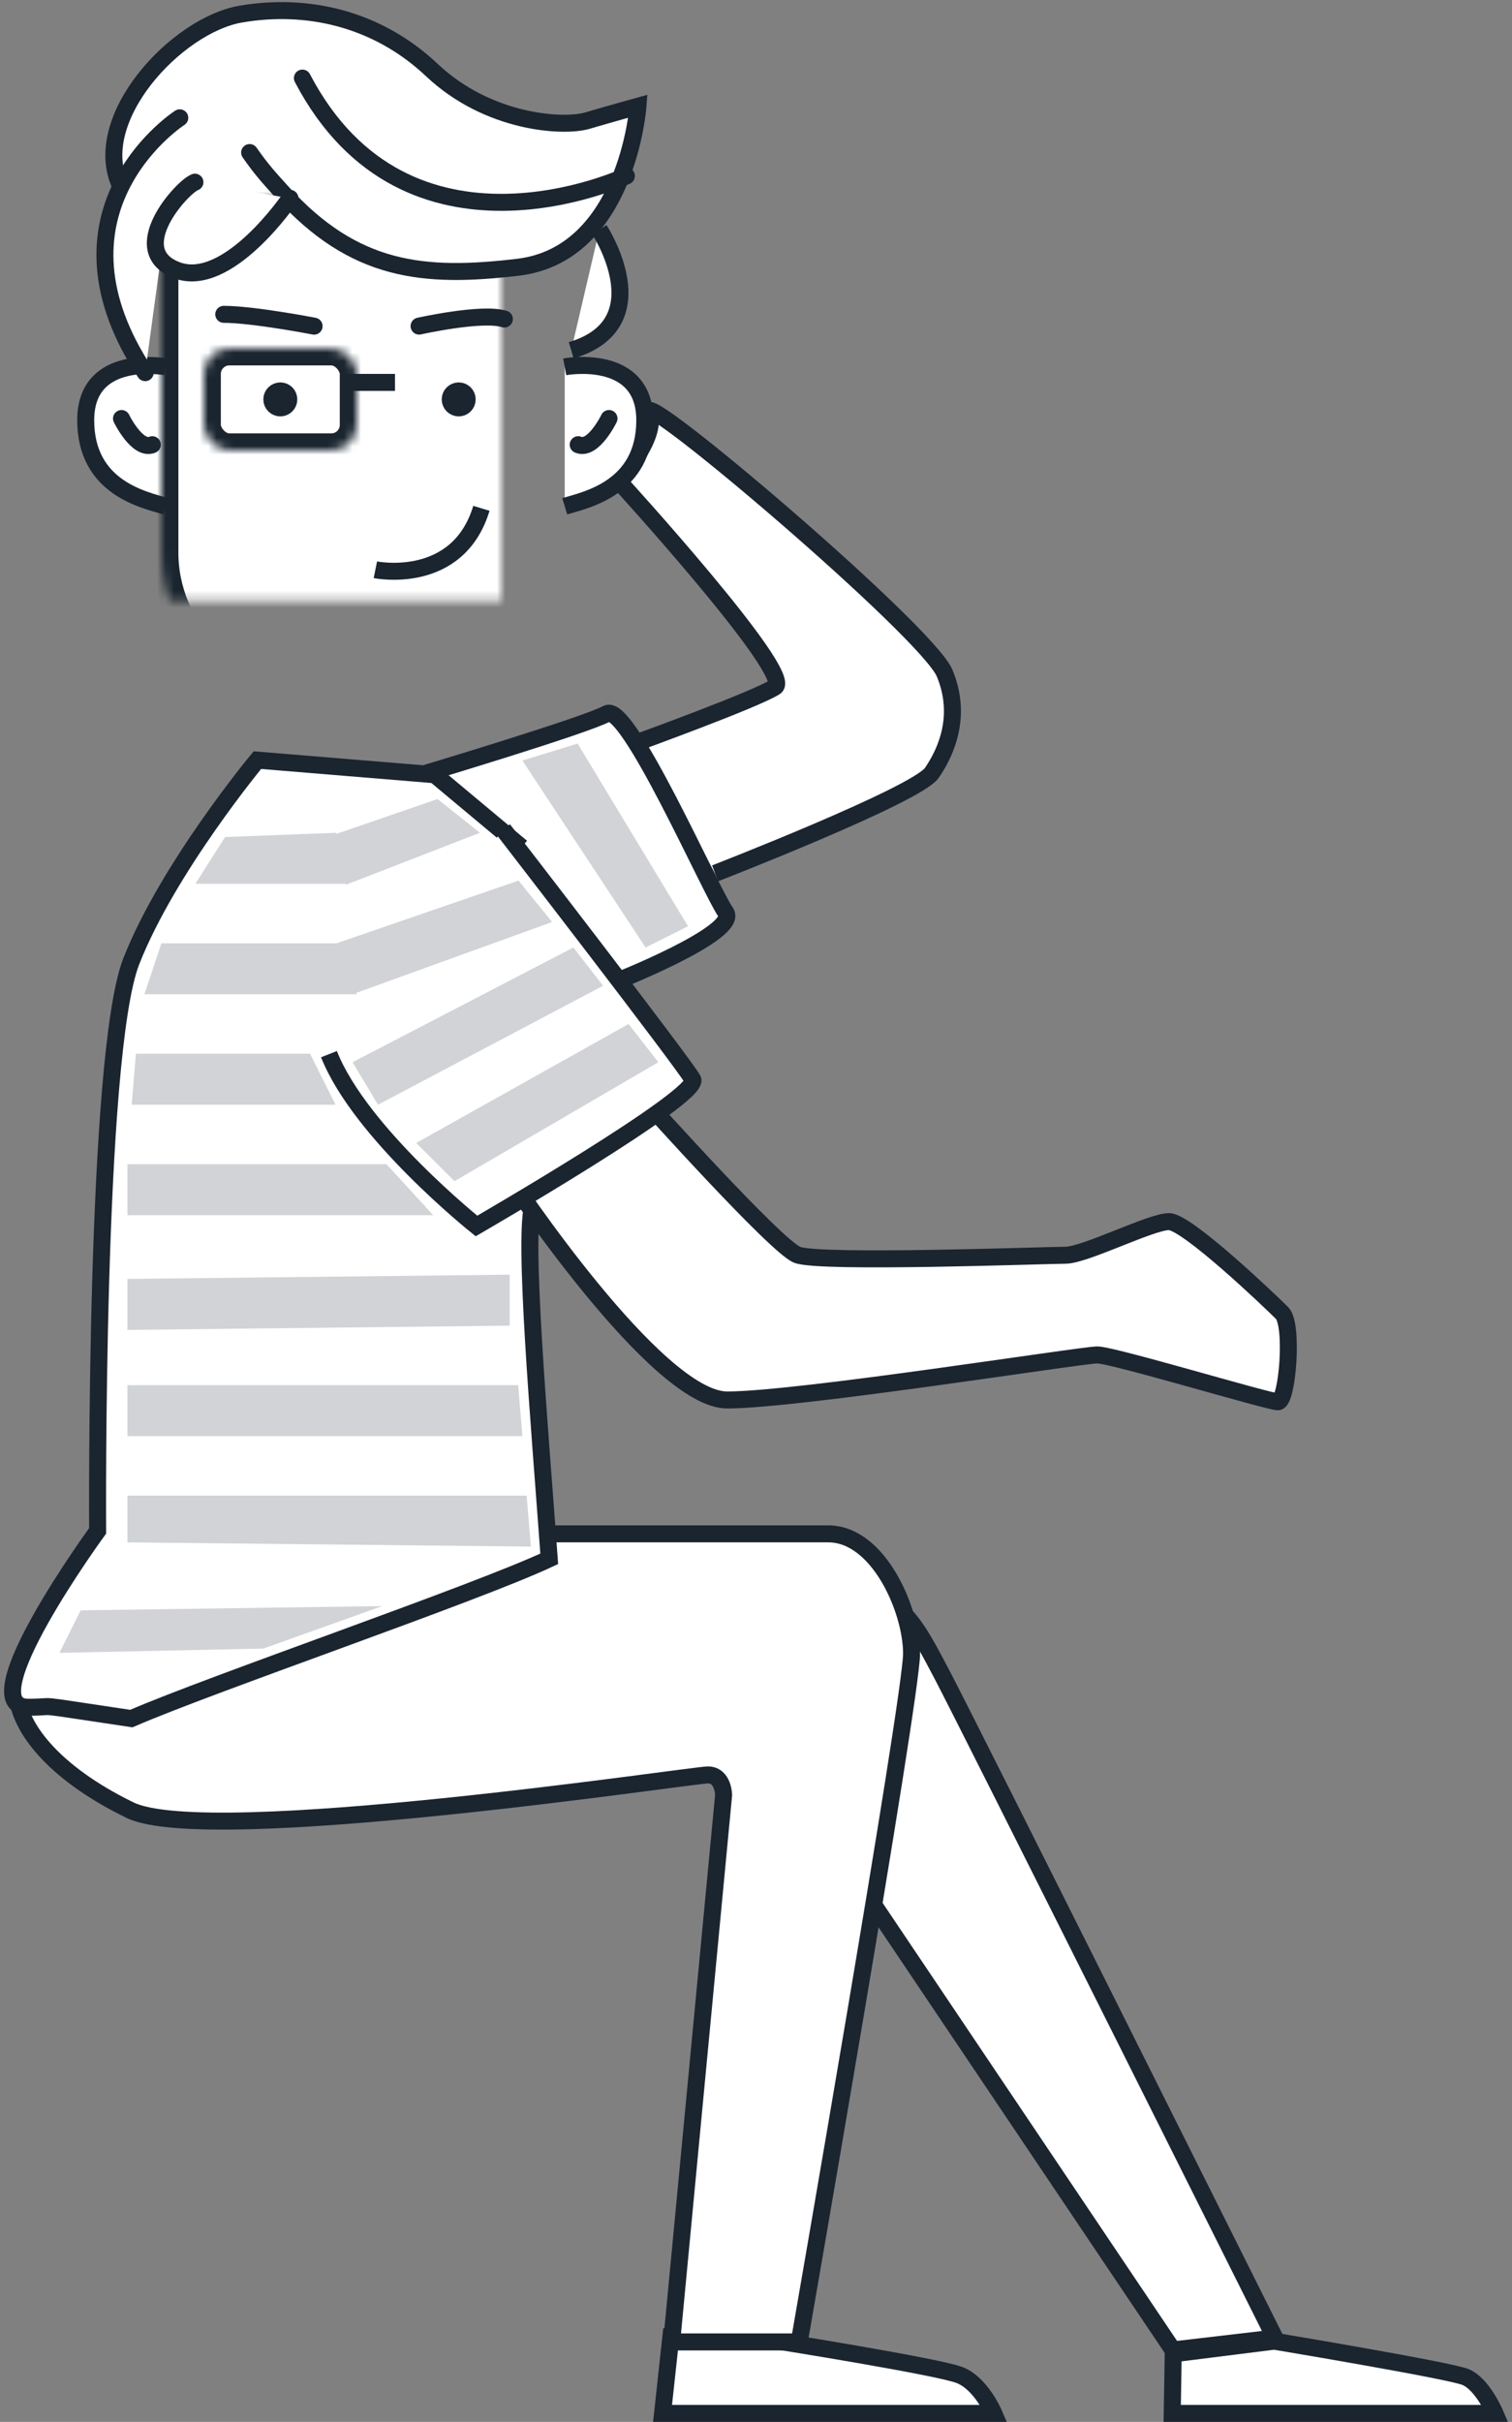 <svg width="178" height="285" viewBox="0 0 178 285" xmlns="http://www.w3.org/2000/svg" xmlns:xlink="http://www.w3.org/1999/xlink">
  <rect x="0" y="0" width="178" height="285" fill="#808080" stroke="none"/>
  <title>
    developer
  </title>
  <defs>
    <path d="M33 0h14v17H33V0z" id="a"/>
    <mask id="g" x="0" y="0" width="14" height="17" fill="#fff">
      <use xlink:href="#a"/>
    </mask>
    <path d="M58 17.997V64c0 9.39-7.602 17-17 17H26c-9.39 0-17-7.604-17-17V25.505l14-3.496 16.966-10.65 16.806 7.973L58 17.997z" id="b"/>
    <mask id="h" x="0" y="0" width="49" height="69.641" fill="#fff">
      <use xlink:href="#b"/>
    </mask>
    <rect id="c" width="18" height="12" rx="3"/>
    <mask id="i" x="0" y="0" width="18" height="12" fill="#fff">
      <use xlink:href="#c"/>
    </mask>
    <rect id="d" x="21" width="18" height="12" rx="3"/>
    <mask id="j" x="0" y="0" width="18" height="12" fill="#fff">
      <use xlink:href="#d"/>
    </mask>
    <path id="e" d="M74 55h10v11H74z"/>
    <mask id="k" x="0" y="0" width="10" height="11" fill="#fff">
      <use xlink:href="#e"/>
    </mask>
    <rect id="f" x="72" y="48" width="14" height="10" rx="4"/>
    <mask id="l" x="0" y="0" width="14" height="10" fill="#fff">
      <use xlink:href="#f"/>
    </mask>
  </defs>
  <g fill="none" fill-rule="evenodd">
    <g stroke="#1A2530" stroke-width="2" fill="#FFF">
      <path d="M75.303 87.268s13.593-4.932 15.947-6.423c2.354-1.49-18.478-24.296-18.478-24.296s4.738-5.06 3.634-8.035c-1.103-2.975 32.75 25.8 34.796 30.692 2.047 4.892.297 9.13-1.5 11.74-1.797 2.613-25.512 11.824-25.512 11.824"/>
      <path d="M49.825 91.09s19.138-5.737 21.62-7.108c2.483-1.37 12.242 20.944 13.983 23.362 1.74 2.418-13.215 8.284-13.215 8.284"/>
    </g>
    <g transform="translate(1 79)" stroke="#1A2530" fill="#FFF">
      <path d="M87.092 108.57s6.127-.153 12.02-.153c5.892 0 7.76 3.933 10.736 9.55 2.974 5.615 39.244 78.165 39.244 78.165l-12.013 1.402-49.988-74.33V108.57z" stroke-width="2"/>
      <path d="M149 196.5s20.5 3.42 22.5 4.21S175 205 175 205h-38l.116-7.005L149 196.5z" stroke-width="2"/>
      <path d="M90.107 196.42s19.393 3.085 21.893 4.082c2.5.998 4 4.498 4 4.498H77l.975-8.995 12.132.415z" stroke-width="2"/>
      <path d="M51.81 101.5h44.705c5.893 0 9.8 8.935 9.8 14.084 0 5.15-13.223 81.008-13.223 81.008h-15.02l6.114-64.355s-.023-2.37-1.857-2.37-58.797 8.625-68.017 4.147C5.093 129.534 1 124 1 120" stroke-width="2"/>
      <use mask="url(#g)" stroke-width="4" xlink:href="#a"/>
      <path d="M60.404 20.705l-10.22-8.534L29.3 10.45s-10.513 12.65-14.84 23.657c-4.327 11.008-3.966 67.037-3.966 67.037s-15.156 20.76-8.178 20.76c4.032 0-.64-.563 12.144 1.334 9.537-4.142 40.405-14.675 49.2-18.8C62.517 88.69 60.494 65.834 61.81 62.6" stroke-width="2"/>
    </g>
    <g transform="translate(10 1)">
      <path d="M56.48 42.166s9.428-1.756 9.428 6.278c0 8.035-6.976 9.388-9.427 10.133" stroke="#1A2530" stroke-width="2" fill="#FFF"/>
      <path d="M61.695 48.25s-1.862 3.83-3.627 3.082" stroke="#1A2530" stroke-width="2" stroke-linecap="round"/>
      <g stroke="#1A2530" stroke-width="2">
        <path d="M9.52 42.166S.09 40.41.09 48.444c0 8.035 6.976 9.388 9.427 10.133" fill="#FFF"/>
        <path d="M4.305 48.25s1.862 3.83 3.627 3.082" stroke-linecap="round"/>
      </g>
      <path fill="#FFF" d="M11.824 17.587l-2.97 3.37 3.8 3.83 6.982 1.576 8.187-3.925-3.707-6.736-10.782-.834"/>
      <use stroke="#1A2530" mask="url(#h)" stroke-width="4" fill="#FFF" xlink:href="#b"/>
      <g stroke="#1A2530" stroke-width="2" fill="#FFF">
        <path d="M4.196 20.878c-3.744-7.82 6.54-18.91 14.14-20.216 7.6-1.306 15.915.366 22.523 6.6 6.606 6.23 15.442 6.773 18.287 5.934 2.845-.838 5.958-1.696 5.958-1.696s-1.268 17.438-14.153 18.953c-11.054 1.3-19.24.585-27.798-8.903-1.417-1.57-2.313-2.515-3.765-4.598" stroke-linecap="round"/>
        <path d="M63.74 19.706S37.97 31.824 25.6 8.19" stroke-linecap="round"/>
        <path d="M11.164 12.863s-15.79 10.18-5.094 28.35c.318.54.658 1.087 1.024 1.64" stroke-linecap="round"/>
        <path d="M60.563 26.032s7.234 11.047-3.316 14.19"/>
        <path d="M24.134 22.334s-7.316 10.792-13.36 8.45c-6.046-2.34.627-9.762 2.174-10.346" stroke-linecap="round"/>
      </g>
      <g transform="translate(14 40)" stroke="#1A2530">
        <use mask="url(#i)" stroke-width="4" xlink:href="#c"/>
        <use mask="url(#j)" stroke-width="4" xlink:href="#d"/>
        <circle stroke-width="2" cx="9" cy="6" r="1"/>
        <circle stroke-width="2" cx="30" cy="6" r="1"/>
        <path d="M17.5 4h4" stroke-width="2" stroke-linecap="square"/>
      </g>
      <path d="M34.19 66.048s9.695 1.982 12.484-7.23" stroke="#1A2530" stroke-width="2"/>
      <path d="M26.977 37.38s-7.2-1.39-10.634-1.39" stroke="#1A2530" stroke-width="2" stroke-linecap="round"/>
      <path d="M39.337 37.375s7.474-1.667 10.04-.833" stroke="#1A2530" stroke-width="2" stroke-linecap="round"/>
    </g>
    <g transform="translate(38 97)" stroke="#1A2530" fill="#FFF">
      <path d="M38.098 32.68s15.18 16.92 17.736 17.976c2.556 1.056 29.31.056 31.598.056 2.29 0 10.063-3.957 12.184-3.957 2.12 0 11.952 9.396 13.315 10.76 1.363 1.36.63 10.442-.49 10.442-1.122 0-19.406-5.513-21.267-5.513-1.86 0-35.214 5.302-43.563 5.302-8.348 0-25.65-26.15-25.65-26.15l16.138-8.917z" stroke-width="2"/>
      <path d="M21.244.61S42.492 28.106 43.55 30.024C44.604 31.94 18.093 47.27 18.093 47.27S4.387 36.324.728 27.05" stroke-width="2"/>
      <use mask="url(#k)" stroke-width="4" xlink:href="#e"/>
      <use mask="url(#l)" stroke-width="4" xlink:href="#f"/>
    </g>
    <g fill="#D1D3D6">
      <path d="M39.6 98.13l-.03-.13-13.07.5L23 104h17.68l.033.117L56.5 98l-4.99-3.97-11.91 4.1z"/>
      <path d="M39.63 111l21.414-7.373L65 108.5l-23.052 8.336.05.164H17l2-6h20.63z"/>
      <path d="M41.5 125l26-13.5L71 116l-26.5 14"/>
      <path d="M49 134.5l25-14 3.5 4.5-24 14"/>
      <path d="M68 87.5L81 109l-5 2.5-14.5-22"/>
      <path d="M16 124h20.5l3 6h-24"/>
      <path d="M15 137h30.5l5.5 6H15"/>
      <path d="M15 150.5l45-.5v6l-45 .5"/>
      <path d="M15 163h46l.5 6H15"/>
      <path d="M15 176h47l.5 6-47.5-.5"/>
      <path d="M7 194.5l2.5-5L45 189l-14 5"/>
    </g>
  </g>
</svg>
